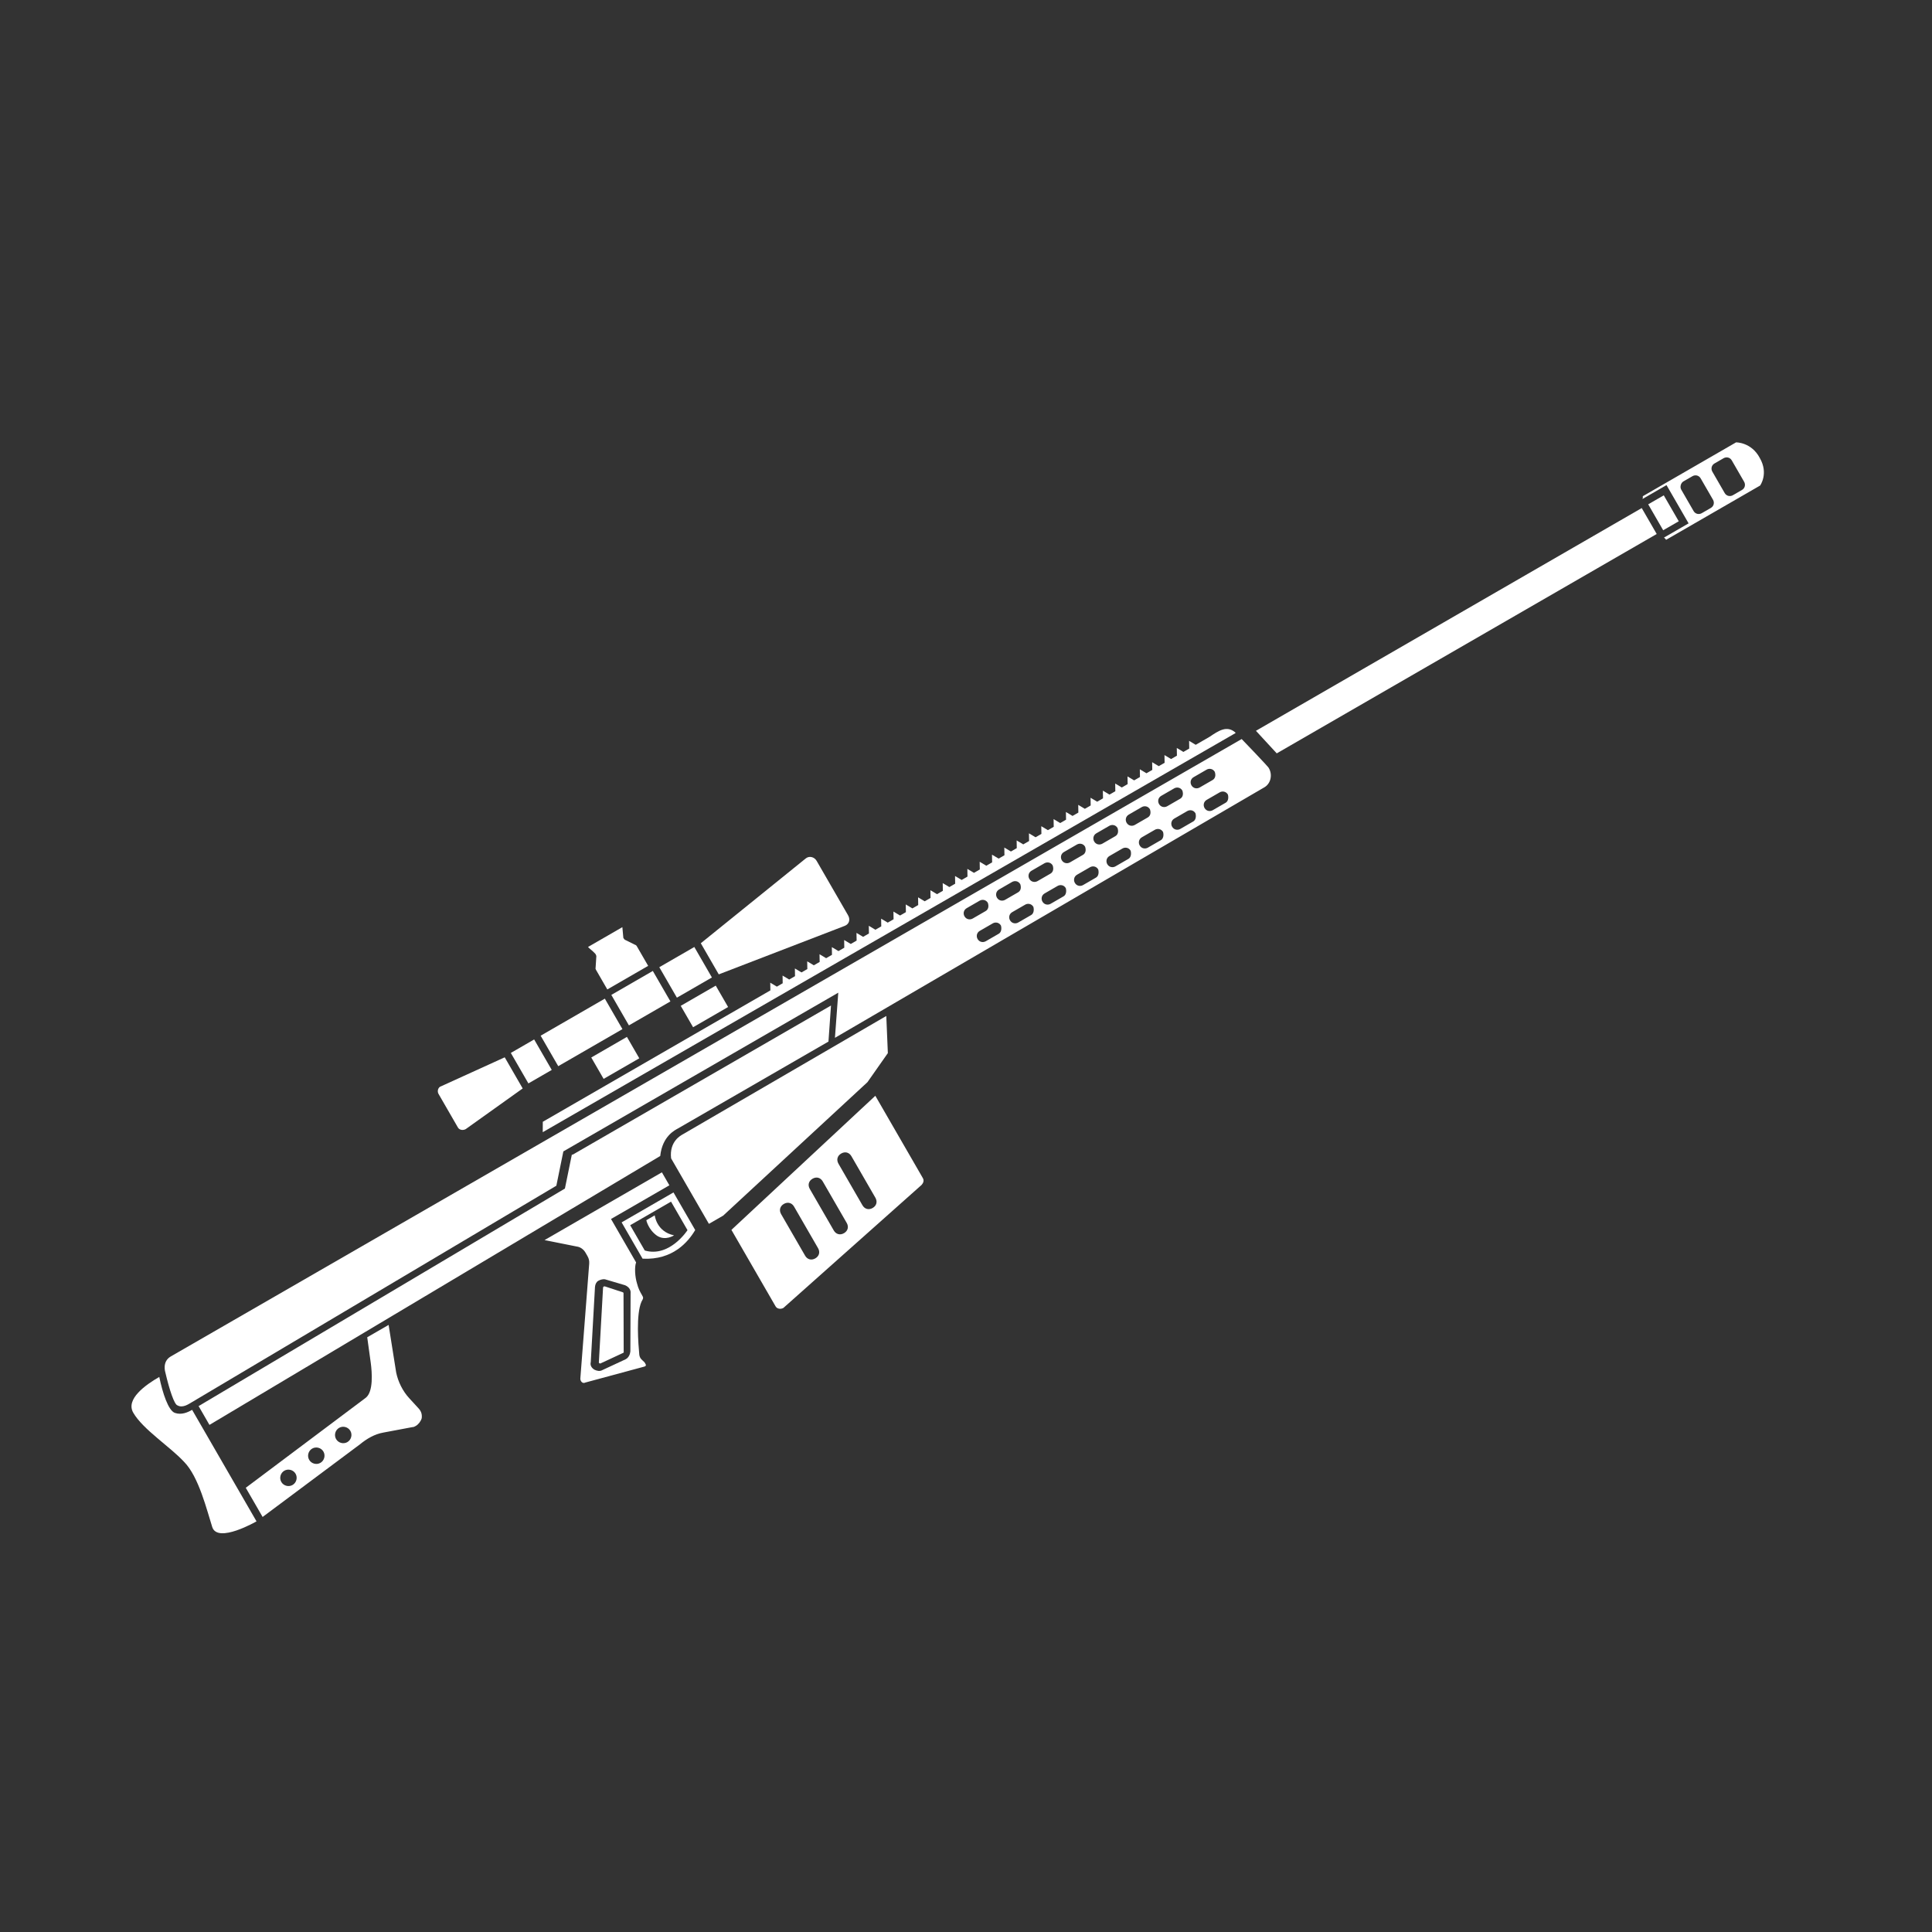 <svg width="256" height="256" viewBox="0 0 256 256" fill="none" xmlns="http://www.w3.org/2000/svg">
<rect x="0" y="0" width="256" height="256" fill="#333333" stroke="none"/>
<path d="M83.071 137.395L78.346 140.123L79.983 142.958L84.708 140.23L83.071 137.395Z" fill="white"/>
<path d="M71.923 148.642L71.917 150.02L163.724 97.13L163.674 97.044C162.55 96.089 161.483 96.82 160.244 97.65L158.439 98.691L157.563 98.166L157.58 99.188L156.807 99.634L155.931 99.109L155.948 100.13L155.175 100.576L154.299 100.051L154.316 101.072L153.542 101.519L152.666 100.994L152.683 102.015L151.91 102.461L151.034 101.936L151.051 102.957L150.278 103.404L149.402 102.879L149.418 103.9L148.645 104.346L147.769 103.821L147.786 104.842L147.013 105.289L146.137 104.763L146.154 105.785L145.38 106.231L144.504 105.706L144.521 106.727L143.748 107.174L142.872 106.648L142.889 107.67L142.116 108.116L141.24 107.591L141.256 108.612L140.483 109.058L139.607 108.533L139.624 109.555L138.851 110.001L137.975 109.476L137.992 110.497L137.218 110.943L136.342 110.418L136.359 111.439L135.586 111.886L134.71 111.361L134.727 112.382L133.954 112.828L133.078 112.303L133.094 113.324L132.321 113.771L131.445 113.246L131.462 114.267L130.689 114.713L129.813 114.188L129.83 115.209L129.056 115.656L128.18 115.131L128.197 116.152L127.424 116.598L126.548 116.073L126.565 117.094L125.792 117.541L124.916 117.015L124.933 118.037L124.159 118.483L123.283 117.958L123.3 118.979L122.527 119.426L121.651 118.9L121.668 119.922L120.895 120.368L120.019 119.843L120.035 120.864L119.262 121.31L118.386 120.785L118.403 121.807L117.63 122.253L116.754 121.728L116.771 122.749L115.997 123.195L115.121 122.67L115.138 123.691L114.365 124.138L113.489 123.613L113.506 124.634L112.733 125.08L111.857 124.555L111.873 125.576L111.1 126.023L110.224 125.498L110.241 126.519L109.468 126.965L108.592 126.44L108.609 127.461L107.835 127.908L106.959 127.382L106.976 128.404L106.203 128.85L105.327 128.325L105.344 129.346L104.571 129.793L103.695 129.267L103.711 130.289L102.938 130.735L102.062 130.21L102.079 131.231L71.923 148.642Z" fill="white"/>
<path d="M91.838 136.114L96.478 133.435L94.841 130.6L90.201 133.278L91.838 136.114Z" fill="white"/>
<path d="M90.424 150.332C90.253 150.431 88.657 151.238 88.925 153.489L93.935 162.166L95.825 161.075L114.942 143.393L117.645 139.542L117.438 134.621L90.424 150.332ZM164.527 97.926L22.631 179.735C21.428 180.43 21.914 181.867 21.914 181.867C22.454 184.191 23.102 186.107 23.509 186.216C24.2 186.619 25.009 186.037 25.353 185.839C25.868 185.541 73.72 157.112 73.72 157.112L74.647 152.568L111.075 131.536L110.634 137.518L167.533 104.324C168.392 103.828 168.633 102.658 168.137 101.799C168.223 101.749 164.527 97.926 164.527 97.926ZM132.34 123.726L130.622 124.718C130.278 124.916 129.786 124.857 129.538 124.428C129.34 124.084 129.399 123.591 129.828 123.343L131.547 122.351C131.89 122.153 132.383 122.212 132.631 122.642C132.743 123.035 132.684 123.528 132.34 123.726ZM130.604 120.719L128.886 121.711C128.542 121.909 128.05 121.85 127.802 121.42C127.603 121.077 127.663 120.584 128.092 120.336L129.811 119.344C130.154 119.146 130.647 119.205 130.895 119.635C131.057 120.114 130.948 120.521 130.604 120.719ZM136.636 121.246L134.918 122.238C134.574 122.436 134.082 122.377 133.834 121.947C133.635 121.604 133.695 121.111 134.124 120.863L135.843 119.871C136.186 119.673 136.679 119.732 136.927 120.162C137.039 120.555 136.98 121.047 136.636 121.246ZM134.9 118.239L133.182 119.231C132.838 119.429 132.346 119.37 132.098 118.94C131.899 118.597 131.959 118.104 132.388 117.856L134.106 116.864C134.45 116.666 134.943 116.725 135.191 117.155C135.353 117.634 135.244 118.04 134.9 118.239ZM140.932 118.766L139.214 119.758C138.87 119.956 138.378 119.897 138.129 119.467C137.931 119.124 137.99 118.631 138.42 118.383L140.138 117.391C140.482 117.193 140.974 117.252 141.222 117.681C141.335 118.075 141.276 118.567 140.932 118.766ZM139.196 115.759L137.478 116.751C137.134 116.949 136.641 116.89 136.393 116.46C136.195 116.117 136.254 115.624 136.684 115.376L138.402 114.384C138.746 114.186 139.238 114.245 139.486 114.674C139.648 115.154 139.539 115.56 139.196 115.759ZM145.228 116.285L143.509 117.278C143.166 117.476 142.673 117.417 142.425 116.987C142.227 116.643 142.286 116.151 142.716 115.903L144.434 114.911C144.778 114.712 145.27 114.772 145.518 115.201C145.631 115.595 145.571 116.087 145.228 116.285ZM143.492 113.278L141.773 114.271C141.43 114.469 140.937 114.41 140.689 113.98C140.491 113.636 140.55 113.144 140.98 112.896L142.698 111.904C143.042 111.705 143.534 111.765 143.782 112.194C143.944 112.673 143.835 113.08 143.492 113.278ZM149.523 113.805L147.805 114.797C147.462 114.996 146.969 114.936 146.721 114.507C146.523 114.163 146.582 113.671 147.012 113.423L148.73 112.431C149.073 112.232 149.566 112.292 149.814 112.721C149.926 113.114 149.867 113.607 149.523 113.805ZM147.787 110.798L146.069 111.79C145.725 111.989 145.233 111.929 144.985 111.5C144.786 111.156 144.846 110.664 145.275 110.416L146.994 109.424C147.337 109.225 147.83 109.285 148.078 109.714C148.24 110.193 148.131 110.6 147.787 110.798ZM153.819 111.325L152.101 112.317C151.757 112.516 151.265 112.456 151.017 112.027C150.818 111.683 150.878 111.191 151.307 110.943L153.026 109.951C153.369 109.752 153.862 109.811 154.11 110.241C154.222 110.634 154.163 111.127 153.819 111.325ZM152.083 108.318L150.365 109.31C150.021 109.509 149.529 109.449 149.281 109.02C149.082 108.676 149.142 108.184 149.571 107.936L151.289 106.943C151.633 106.745 152.126 106.804 152.374 107.234C152.536 107.713 152.427 108.12 152.083 108.318ZM158.115 108.845L156.397 109.837C156.053 110.035 155.561 109.976 155.313 109.547C155.114 109.203 155.173 108.71 155.603 108.462L157.321 107.47C157.665 107.272 158.157 107.331 158.405 107.761C158.518 108.154 158.459 108.647 158.115 108.845ZM156.379 105.838L154.661 106.83C154.317 107.028 153.824 106.969 153.576 106.54C153.378 106.196 153.437 105.703 153.867 105.455L155.585 104.463C155.929 104.265 156.421 104.324 156.669 104.754C156.831 105.233 156.723 105.64 156.379 105.838ZM162.411 106.365L160.692 107.357C160.349 107.555 159.856 107.496 159.608 107.066C159.41 106.723 159.469 106.23 159.899 105.982L161.617 104.99C161.961 104.792 162.453 104.851 162.701 105.281C162.814 105.674 162.754 106.166 162.411 106.365ZM160.675 103.358L158.956 104.35C158.613 104.548 158.12 104.489 157.872 104.059C157.674 103.716 157.733 103.223 158.163 102.975L159.881 101.983C160.225 101.785 160.717 101.844 160.965 102.274C161.127 102.753 161.018 103.159 160.675 103.358Z" fill="white"/>
<path d="M169.175 99.825C178.111 94.666 219.522 70.758 219.522 70.758L217.538 67.321L166.418 96.835L169.175 99.825Z" fill="white"/>
<path d="M220.458 65.635L218.396 66.825L220.381 70.262L222.443 69.071L220.458 65.635Z" fill="white"/>
<path d="M230.038 58.616L217.666 65.758C217.716 65.844 217.679 65.98 217.643 66.115L220.822 64.28L223.748 69.349L220.484 71.234C220.669 71.356 220.768 71.528 220.768 71.528L233.226 64.336C233.226 64.336 234.375 62.755 233.185 60.693C232.08 58.582 230.038 58.616 230.038 58.616ZM226.983 66.221C227.181 66.565 227.122 67.058 226.693 67.306L225.49 68C225.146 68.198 224.654 68.139 224.406 67.71L222.769 64.874C222.57 64.531 222.715 63.989 223.059 63.79L224.262 63.096C224.606 62.897 225.098 62.957 225.346 63.386L226.983 66.221ZM231.107 63.84C231.305 64.184 231.246 64.677 230.816 64.925L229.614 65.619C229.27 65.817 228.778 65.758 228.529 65.329L226.893 62.493C226.694 62.15 226.754 61.657 227.183 61.409L228.386 60.715C228.73 60.516 229.222 60.576 229.47 61.005L231.107 63.84Z" fill="white"/>
<path d="M23.17 187.215C22.307 186.911 21.547 184.601 21.106 182.449C19.302 183.491 16.616 185.386 17.657 187.19C18.947 189.424 22.55 191.696 24.405 193.718C26.346 195.691 27.411 200.116 28.123 202.34C28.834 204.564 33.989 201.588 33.989 201.588L25.457 186.811C24.856 187.158 24.033 187.518 23.17 187.215Z" fill="white"/>
<path d="M82.318 161.886L85.146 166.783C89.158 166.987 91.19 164.553 92.118 162.986L89.241 158.003L82.368 161.972L82.318 161.886ZM91.097 163.003C91.097 163.003 88.738 166.656 85.436 165.699L83.502 162.348L88.914 159.223L91.097 163.003Z" fill="white"/>
<path d="M76.427 165.173C76.919 165.232 77.339 165.562 77.587 165.992L77.835 166.422C78.034 166.765 78.097 167.073 78.073 167.43L76.898 182.656C76.875 183.013 77.209 183.393 77.553 183.195L85.382 181.08C85.775 180.968 85.491 180.674 85.392 180.502C85.107 180.208 84.787 180.049 84.711 179.521C84.581 178.106 84.256 174.17 84.999 172.481C85.28 171.975 85.28 171.975 85.032 171.545C84.834 171.202 84.585 170.772 84.41 170.072C84.135 169.199 84.056 167.871 84.287 167.279L80.963 161.523L88.696 157.058L87.704 155.34L72.153 164.318L76.427 165.173ZM82.824 170.3C83.28 170.495 83.614 170.875 83.555 171.367L83.527 179.058C83.504 179.415 83.309 179.871 82.966 180.07L82.88 180.119L79.81 181.548C79.466 181.747 79.06 181.638 78.739 181.479C78.369 181.235 78.17 180.891 78.279 180.484L78.838 170.539C78.861 170.182 79.019 169.862 79.277 169.713C79.535 169.564 79.928 169.452 80.199 169.524L82.824 170.3Z" fill="white"/>
<path d="M79.35 180.554C79.4 180.64 79.4 180.64 79.535 180.676L82.605 179.247C82.605 179.247 82.691 179.198 82.642 179.112L82.619 171.335L82.57 171.249L80.167 170.46C80.031 170.424 79.945 170.473 79.909 170.609L79.35 180.554Z" fill="white"/>
<path d="M85.64 161.686L86.757 161.041C86.757 161.041 86.975 163.206 89.315 163.688C89.315 163.688 88.162 164.468 87.052 163.735C85.891 162.916 85.64 161.686 85.64 161.686Z" fill="white"/>
<path d="M69.259 144.224L61.715 149.61C61.371 149.809 60.879 149.749 60.68 149.406L58.101 144.938C57.903 144.594 58.048 144.052 58.441 143.94L66.878 140.1L69.259 144.224Z" fill="white"/>
<path d="M70.778 137.733L67.686 139.519L70.017 143.557L73.11 141.771L70.778 137.733Z" fill="white"/>
<path d="M80.144 132.326L71.639 137.236L73.97 141.274L82.476 136.364L80.144 132.326Z" fill="white"/>
<path d="M86.502 128.655L81.004 131.83L83.335 135.868L88.834 132.693L86.502 128.655Z" fill="white"/>
<path d="M92.001 125.481L87.361 128.159L89.693 132.197L94.332 129.519L92.001 125.481Z" fill="white"/>
<path d="M111.923 122.685L95.241 129.109L92.86 124.985L106.764 113.75C107.23 113.366 107.908 113.548 108.205 114.064L112.372 121.28C112.719 121.882 112.488 122.473 111.923 122.685Z" fill="white"/>
<path d="M75.782 152.944L74.854 157.489L26.316 186.314L27.754 188.806L87.485 153.175C87.768 150.491 89.5 149.721 89.843 149.522L109.776 138.014L110.111 133.238L75.831 153.03L75.782 152.944Z" fill="white"/>
<path d="M54.257 185.304C53.354 184.336 52.746 183.083 52.494 181.854L51.494 175.558L48.659 177.195L49.129 180.589C49.295 181.868 49.491 184.39 48.473 185.207L32.566 197.14L34.798 201.006L47.688 191.387C48.62 190.62 49.651 190.025 50.794 189.823L54.618 189.105C54.84 189.091 54.925 189.042 55.097 188.942C55.441 188.744 55.771 188.324 55.88 187.918C55.94 187.425 55.827 187.032 55.493 186.652L54.257 185.304ZM38.766 196.767C38.251 197.065 37.573 196.883 37.276 196.368C36.978 195.852 37.16 195.175 37.675 194.877C38.191 194.58 38.868 194.761 39.166 195.277C39.463 195.792 39.282 196.47 38.766 196.767ZM42.457 193.835C41.942 194.132 41.264 193.951 40.967 193.435C40.669 192.92 40.85 192.242 41.366 191.944C41.881 191.647 42.559 191.828 42.857 192.344C43.154 192.859 42.973 193.537 42.457 193.835ZM46.026 191.087C45.51 191.385 44.833 191.203 44.535 190.688C44.237 190.172 44.419 189.494 44.934 189.197C45.45 188.899 46.127 189.081 46.425 189.596C46.723 190.112 46.541 190.789 46.026 191.087Z" fill="white"/>
<path d="M82.466 122.853C80.919 123.746 79.458 124.589 77.912 125.482C78.196 125.776 78.567 126.02 78.9 126.4C78.95 126.486 79.049 126.658 79.013 126.793L78.921 128.221C78.885 128.357 78.934 128.443 78.984 128.529L80.472 131.106L85.885 127.981L84.396 125.404C84.347 125.318 84.297 125.232 84.162 125.195L82.879 124.561C82.744 124.525 82.644 124.353 82.595 124.267L82.466 122.853Z" fill="white"/>
<path d="M96.917 162.965L102.77 173.102C102.968 173.446 103.461 173.505 103.805 173.307L122.116 157.007C122.324 156.773 122.483 156.452 122.284 156.108L115.985 145.197L96.917 162.965ZM108.396 165.387C108.694 165.902 108.548 166.444 108.033 166.742C107.517 167.04 106.975 166.894 106.678 166.379L103.503 160.88C103.205 160.365 103.351 159.823 103.866 159.525C104.382 159.227 104.924 159.373 105.221 159.888L108.396 165.387ZM112.196 162.047C112.493 162.563 112.348 163.105 111.833 163.403C111.317 163.7 110.775 163.555 110.477 163.039L107.303 157.541C107.005 157.025 107.15 156.483 107.666 156.186C108.181 155.888 108.724 156.033 109.021 156.549L112.196 162.047ZM115.995 158.708C116.293 159.224 116.148 159.766 115.632 160.063C115.117 160.361 114.575 160.216 114.277 159.7L111.103 154.202C110.805 153.686 110.95 153.144 111.466 152.846C111.981 152.549 112.523 152.694 112.821 153.21L115.995 158.708Z" fill="white"/>
</svg>
